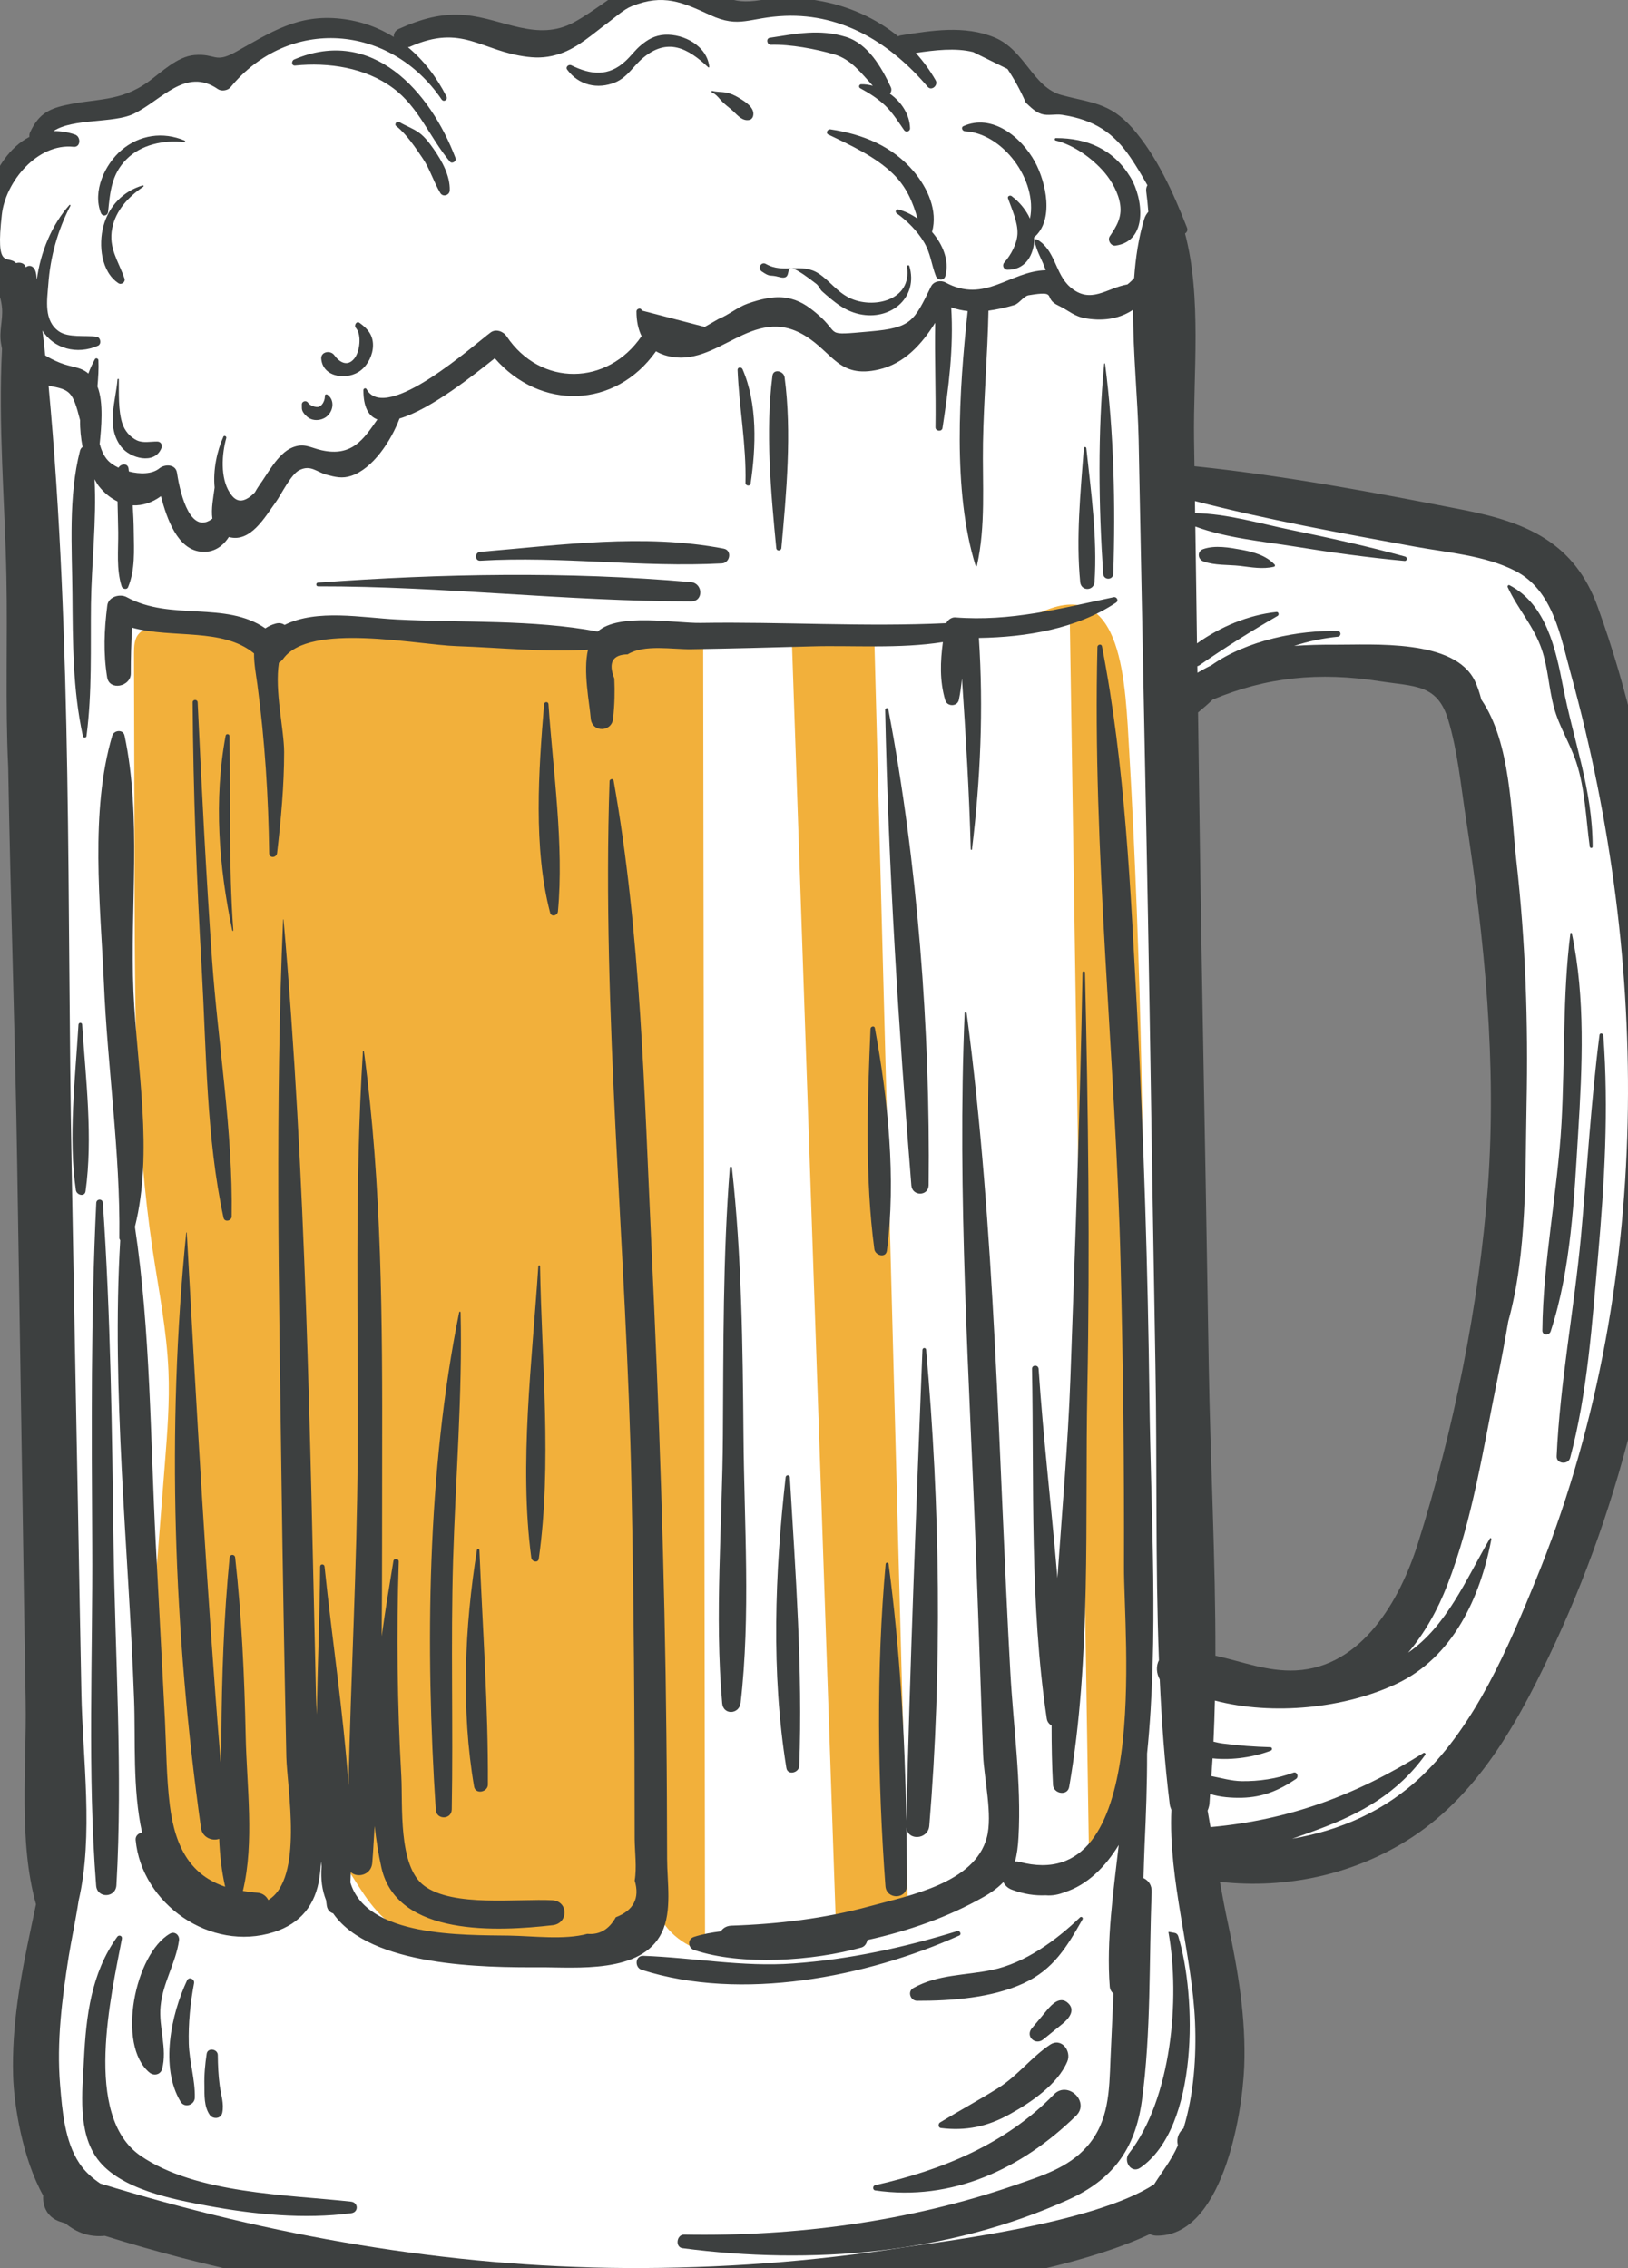 <svg version="1.1" id="图层_1" x="0px" y="0px" width="68.052px" height="94.812px" viewBox="0 0 68.052 94.812" enable-background="new 0 0 68.052 94.812" xml:space="preserve" xmlns:xml="http://www.w3.org/XML/1998/namespace" xmlns="http://www.w3.org/2000/svg" xmlns:xlink="http://www.w3.org/1999/xlink">
  <rect x="0" y="0" width="68.052" height="94.812" fill="#808080" stroke="none"/>
  <path fill="#3D4040" d="M66.781,25.357c-0.959-2.645-2.923-3.509-5.555-4.029c-3.735-0.734-7.505-1.441-11.297-1.837
	c-0.006-0.38-0.011-0.761-0.017-1.141c-0.037-2.723,0.331-5.903-0.377-8.588c0.074-0.051,0.126-0.13,0.082-0.244
	c-0.562-1.438-1.264-3.009-2.291-4.172c-0.946-1.064-1.705-1.035-2.952-1.372c-1.193-0.319-1.531-1.878-2.795-2.405
	c-1.261-0.526-2.642-0.292-3.938-0.088c-0.039,0.006-0.067,0.021-0.099,0.038c-0.897-0.729-1.977-1.227-3.151-1.458
	c-0.855-0.173-1.72-0.198-2.584-0.059c-1.347,0.218-1.543-0.237-2.646-0.716C26.952-1.677,25.754-0.039,24,0.928
	c-1.543,0.847-2.995-0.158-4.547-0.295c-1.007-0.093-1.875,0.169-2.774,0.572c-0.168,0.075-0.224,0.206-0.219,0.341
	c-0.644-0.4-1.379-0.668-2.215-0.762c-1.791-0.202-2.916,0.564-4.385,1.383c-0.895,0.5-0.829,0.06-1.729,0.134
	C7.409,2.36,6.748,3.021,6.206,3.412C5.024,4.269,4.028,4.105,2.718,4.4C1.953,4.572,1.59,4.833,1.261,5.522
	c-0.034,0.071-0.037,0.137-0.03,0.2c-1.646,0.844-2.379,3.61-1.807,5.284c0.212,0.62,0.605,1.167,0.662,1.881
	c0.039,0.485-0.128,0.955-0.046,1.454c0.013,0.082,0.028,0.164,0.044,0.245c-0.166,3.169,0.124,6.441,0.184,9.533
	c0.053,2.591-0.051,5.294,0.075,7.954c0.093,5.551,0.29,11.103,0.377,16.621c0.076,4.805,0.15,9.609,0.226,14.417
	c0.038,2.678,0.084,5.357,0.126,8.033c0.045,2.705-0.306,5.822,0.433,8.461c-0.068,0.327-0.138,0.653-0.206,0.979
	c-0.438,2.052-0.812,4.081-0.751,6.186c0.034,1.207,0.386,3.451,1.259,5.014c-0.033,0.439,0.163,0.904,0.691,1.086
	c0.077,0.026,0.157,0.048,0.235,0.074c0.461,0.382,1.005,0.587,1.649,0.521c8.55,2.673,17.66,3.674,26.588,3.097
	c2.127-0.138,12.151-0.854,17.098-3.169c0.078,0.037,0.163,0.062,0.253,0.065c2.756,0.064,3.606-5.009,3.688-7.054
	c0.081-2.019-0.26-4.037-0.679-6c-0.125-0.575-0.234-1.155-0.337-1.736c2.79,0.312,5.649-0.311,8.021-1.857
	c2.92-1.912,4.595-5.107,6.024-8.191c3.039-6.583,4.575-13.761,4.832-20.995C70.123,40.302,69.299,32.283,66.781,25.357z
	 M62.194,49.62c-0.364,4.939-1.439,10.198-2.931,14.927c-0.738,2.324-2.32,5.144-5.096,5.282c-1.189,0.059-2.252-0.375-3.361-0.615
	c0.009-4.07-0.215-8.165-0.28-12.198c-0.079-4.989-0.168-9.974-0.259-14.962c-0.076-4.089-0.131-8.18-0.188-12.271
	c0.21-0.172,0.416-0.35,0.612-0.539c2.255-0.939,4.446-1.163,6.976-0.767c1.482,0.228,2.419,0.115,2.871,1.618
	c0.391,1.292,0.527,2.736,0.733,4.073C62.056,39.269,62.573,44.458,62.194,49.62z" class="color c1"/>
  <path fill="#FFFFFF" d="M0.672,10.999c0.159-0.05,0.358,0,0.406,0.174c0.159-0.127,0.388-0.055,0.437,0.3
	c0.01,0.073,0.015,0.147,0.024,0.22C1.69,10.539,2.172,9.388,2.901,8.57c0.017-0.023,0.056,0.006,0.042,0.031
	C2.41,9.628,2.1,10.743,2.019,11.894c-0.051,0.657-0.197,1.518,0.448,1.962c0.396,0.271,1.095,0.155,1.569,0.221
	c0.173,0.025,0.216,0.305,0.061,0.375c-0.875,0.392-1.863,0.12-2.322-0.635c0.039,0.348,0.081,0.695,0.116,1.042
	c0.171,0.105,0.369,0.207,0.611,0.305c0.505,0.202,0.856,0.16,1.192,0.452c0.077-0.213,0.17-0.412,0.273-0.6
	c0.036-0.066,0.139-0.036,0.146,0.04c0.018,0.367-0.008,0.733-0.04,1.102c0.268,0.67,0.158,1.753,0.093,2.4
	c0.065,0.244,0.162,0.472,0.302,0.642c0.107,0.134,0.282,0.255,0.486,0.353c0.093-0.166,0.375-0.207,0.417,0.022
	c0.008,0.044,0.009,0.089,0.017,0.134c0.464,0.121,0.972,0.115,1.273-0.129c0.22-0.181,0.679-0.188,0.737,0.181
	c0.159,1.049,0.603,2.596,1.48,1.92c-0.061-0.408,0.041-0.893,0.093-1.299c-0.073-0.736,0.105-1.546,0.365-2.122
	c0.027-0.074,0.141-0.023,0.123,0.05c-0.188,0.669-0.257,1.667,0.145,2.286c0.218,0.339,0.453,0.428,0.79,0.209
	c0.11-0.07,0.182-0.149,0.257-0.217c0.067-0.115,0.13-0.222,0.19-0.305c0.347-0.475,0.773-1.327,1.38-1.576
	c0.499-0.204,0.76,0.016,1.232,0.118c1.267,0.277,1.749-0.468,2.321-1.29c-0.361-0.134-0.586-0.504-0.584-1.228
	c0-0.071,0.099-0.104,0.132-0.038c0.813,1.466,4.562-1.916,5.191-2.373c0.217-0.159,0.527-0.042,0.662,0.161
	c1.422,2.122,4.226,2.077,5.644-0.006c-0.147-0.299-0.215-0.646-0.214-1.034c0.002-0.124,0.2-0.165,0.223-0.035
	c0.875,0.228,1.753,0.455,2.63,0.684c0.188-0.109,0.383-0.218,0.577-0.331c0.428-0.17,0.792-0.494,1.234-0.648
	c0.506-0.173,1.068-0.325,1.609-0.236c0.526,0.091,0.874,0.328,1.268,0.661c1.041,0.876,0.221,0.922,2.229,0.743
	c1.729-0.151,1.831-0.426,2.542-1.877c0.106-0.218,0.403-0.277,0.604-0.171c1.648,0.896,2.681-0.467,4.188-0.511
	c-0.017-0.049-0.031-0.1-0.05-0.148c-0.143-0.363-0.338-0.678-0.409-1.063c-0.011-0.053,0.044-0.104,0.098-0.074
	c0.772,0.443,0.752,1.428,1.377,1.981c0.862,0.758,1.542,0.041,2.403-0.102c0.104-0.082,0.197-0.169,0.28-0.266
	c0.061-0.854,0.184-1.686,0.422-2.468c0.036-0.122,0.099-0.218,0.171-0.302c-0.023-0.306-0.055-0.601-0.089-0.86
	c-0.012-0.105,0.015-0.183,0.05-0.251c-0.221-0.391-0.448-0.779-0.7-1.148c-0.707-1.045-1.523-1.59-2.871-1.795
	c-0.272-0.043-0.585,0.051-0.854-0.034c-0.278-0.091-0.461-0.294-0.656-0.471c-0.215-0.492-0.468-0.962-0.768-1.412
	c-0.48-0.237-0.955-0.471-1.435-0.707c-0.742-0.185-1.614-0.078-2.396,0.037c0.311,0.349,0.592,0.728,0.831,1.148
	c0.114,0.202-0.172,0.46-0.338,0.265c-1.516-1.787-3.526-3.056-5.959-2.962c-1.512,0.06-1.886,0.542-3.138-0.038
	c-1.153-0.532-1.952-0.896-3.265-0.368c-0.352,0.143-0.688,0.461-0.997,0.688c-0.633,0.464-1.243,1.041-2.006,1.299
	c-0.472,0.157-0.878,0.19-1.37,0.13c-1.954-0.241-2.716-1.397-4.907-0.42c-0.028,0.013-0.056,0.011-0.082,0.017
	c0.653,0.544,1.197,1.241,1.612,2.063c0.068,0.135-0.113,0.249-0.203,0.123c-2.152-3.163-6.395-3.48-8.829-0.504
	C9.519,3.785,9.258,3.826,9.112,3.728C7.764,2.79,6.755,4.198,5.577,4.763c-0.833,0.396-2.525,0.176-3.34,0.716
	c0.283-0.003,0.582,0.038,0.9,0.147c0.25,0.086,0.244,0.54-0.06,0.511c-1.52-0.16-2.848,1.468-3,2.831
	C-0.195,11.356,0.312,10.631,0.672,10.999z M37.804,93.944c1.449-0.227,7.914-0.982,10.439-2.63
	c0.331-0.524,0.734-1.029,0.992-1.624c-0.003-0.011-0.001-0.021-0.004-0.032c-0.063-0.285,0.055-0.53,0.241-0.685
	c0.433-1.431,0.542-2.972,0.482-4.447c-0.12-2.824-1.123-5.952-0.989-8.868c-0.027-0.074-0.06-0.146-0.07-0.236
	c-0.212-1.726-0.337-3.468-0.417-5.217c-0.138-0.241-0.162-0.565-0.033-0.802c-0.156-4.115-0.072-8.267-0.147-12.354
	c-0.088-4.983-0.165-9.972-0.246-14.957c-0.081-5.009-0.188-10.017-0.285-15.025c-0.059-2.895-0.113-5.785-0.171-8.679
	c-0.035-1.712-0.236-3.6-0.232-5.438c-0.503,0.336-1.142,0.492-1.946,0.365c-0.521-0.08-0.728-0.328-1.174-0.539
	c-0.688-0.322,0.034-0.647-1.248-0.432c-0.2,0.032-0.394,0.345-0.593,0.407c-0.389,0.117-0.741,0.19-1.084,0.237
	c-0.037,1.843-0.197,3.686-0.229,5.534c-0.029,1.717,0.122,3.443-0.254,5.128c-0.005,0.028-0.043,0.027-0.055,0.001
	c-0.972-3.123-0.688-7.344-0.331-10.646c-0.226-0.024-0.455-0.076-0.688-0.153c0.106,1.698-0.108,3.372-0.365,5.043
	c-0.025,0.167-0.299,0.134-0.293-0.033c0.023-1.452-0.04-2.912-0.013-4.368c-0.561,0.901-1.292,1.709-2.358,1.954
	c-1.661,0.384-1.906-0.696-3.084-1.416c-2.205-1.346-3.661,1.397-5.762,0.844c-0.177-0.044-0.327-0.11-0.466-0.19
	c-1.706,2.409-4.836,2.477-6.738,0.291c-0.819,0.649-2.66,2.133-3.982,2.519c-0.356,0.941-1.116,2.096-2.019,2.396
	c-0.369,0.124-0.665,0.053-1.028-0.045c-0.425-0.119-0.667-0.426-1.135-0.195c-0.364,0.174-0.768,1.037-1.001,1.353
	c-0.434,0.59-1.04,1.699-1.952,1.444c-0.255,0.398-0.655,0.677-1.189,0.611c-0.948-0.11-1.399-1.346-1.649-2.317
	c-0.369,0.271-0.774,0.4-1.18,0.382c0.023,0.371,0.041,0.743,0.044,1.115c0.009,0.774,0.063,1.581-0.239,2.309
	c-0.049,0.117-0.231,0.075-0.266-0.031c-0.231-0.721-0.137-1.52-0.146-2.269c-0.006-0.429-0.02-0.857-0.028-1.286
	c-0.279-0.134-0.55-0.343-0.794-0.655c-0.064-0.083-0.11-0.183-0.166-0.274c0.088,1.722-0.125,3.513-0.15,5.212
	c-0.022,1.855,0.052,3.692-0.188,5.53c-0.01,0.075-0.133,0.075-0.149,0.002c-0.429-1.962-0.422-3.938-0.439-5.941
	c-0.016-1.968-0.173-4.082,0.317-5.993c0.02-0.077,0.06-0.127,0.108-0.157c-0.069-0.365-0.111-0.74-0.104-1.12
	c-0.31-1.214-0.415-1.276-1.318-1.443c1.003,10.774,0.763,21.729,0.963,32.535c0.086,4.804,0.175,9.61,0.267,14.415
	c0.044,2.559,0.094,5.121,0.142,7.68c0.051,2.764,0.519,5.963-0.115,8.698c-0.134,0.868-0.313,1.692-0.416,2.343
	c-0.28,1.78-0.508,3.553-0.359,5.358c0.089,1.067,0.19,2.358,0.808,3.283c0.249,0.373,0.552,0.622,0.87,0.842
	c7.146,2.194,14.474,3.487,21.979,3.533C30.058,94.833,33.956,94.546,37.804,93.944z M65.672,28.206
	c-0.437-1.582-0.738-3.528-2.341-4.345c-1.262-0.643-2.825-0.76-4.193-1.01c-3.079-0.565-6.161-1.12-9.188-1.905
	c0.003,0.168,0.005,0.336,0.007,0.505c1.332,0.025,2.684,0.428,3.979,0.696c1.615,0.334,3.212,0.682,4.8,1.12
	c0.099,0.025,0.086,0.19-0.018,0.183c-1.554-0.144-3.074-0.356-4.614-0.605c-1.36-0.219-2.832-0.351-4.138-0.833
	c0.023,1.628,0.049,3.256,0.069,4.885c0.979-0.697,2.138-1.186,3.324-1.314c0.087-0.009,0.12,0.121,0.047,0.163
	c-1.128,0.65-2.203,1.328-3.275,2.069c-0.026,0.019-0.054,0.023-0.081,0.034c0.001,0.092,0.003,0.183,0.004,0.275
	c0.188-0.109,0.376-0.214,0.569-0.304c1.506-1.065,3.699-1.486,5.295-1.438c0.152,0.004,0.152,0.22,0.003,0.235
	c-0.624,0.062-1.235,0.192-1.824,0.384c0.544-0.038,1.097-0.054,1.658-0.05c1.646,0.009,5.042-0.252,5.897,1.516
	c0.114,0.235,0.198,0.502,0.27,0.78c1.241,1.81,1.239,4.772,1.467,6.773c0.381,3.356,0.493,6.74,0.423,10.119
	c-0.058,2.932,0.028,6.228-0.767,9.107c-0.134,0.792-0.282,1.582-0.444,2.373c-0.592,2.867-1.039,5.912-2.104,8.649
	c-0.397,1.021-0.937,1.995-1.636,2.82c1.614-1.12,2.399-3.021,3.416-4.77c0.018-0.036,0.072-0.013,0.063,0.026
	c-0.462,2.443-1.606,4.934-3.964,6.046c-2.171,1.022-5.156,1.338-7.592,0.7c-0.013,0.573-0.032,1.146-0.059,1.717
	c0.13,0.031,0.259,0.062,0.39,0.078c0.647,0.087,1.335,0.136,1.986,0.154c0.083,0.004,0.095,0.11,0.022,0.143
	c-0.658,0.256-1.588,0.416-2.436,0.324c-0.015,0.247-0.034,0.494-0.051,0.741c0.417,0.079,0.832,0.203,1.261,0.211
	c0.719,0.012,1.489-0.101,2.162-0.353c0.16-0.062,0.246,0.172,0.115,0.261c-0.71,0.481-1.39,0.767-2.262,0.787
	c-0.424,0.009-0.901-0.022-1.328-0.157c-0.011,0.132-0.016,0.265-0.027,0.396c-0.01,0.113-0.042,0.208-0.078,0.298
	c0.041,0.229,0.082,0.46,0.121,0.69c3.256-0.294,6.063-1.319,8.902-3.098c0.042-0.028,0.108,0.027,0.077,0.074
	c-1.148,1.598-2.67,2.454-4.501,3.129c-0.323,0.118-0.685,0.252-1.062,0.381c2-0.352,3.874-1.145,5.43-2.635
	c2.229-2.137,3.6-5.354,4.749-8.171c2.482-6.055,3.698-12.611,3.842-19.146C68.177,40.605,67.345,34.294,65.672,28.206z" class="color c2"/>
  <path fill="#F2B03B" d="M47.207,31.488c-0.172-2.912-0.24-7.37-3.588-5.939c-0.652,0.279-1.316,0.461-1.984,0.581l3.084-0.222
	l0.813,52.391c1.592-1.205,1.809-3.472,1.883-5.467c0.182-4.979,0.309-9.958,0.361-14.938C47.86,49.089,47.711,40.28,47.207,31.488z
	 M38.901,26.325c-2.453-0.029-4.955-0.435-7.418,0.056c-1.172,0.232-4.023,0.23-5.215,0.161c-0.939-0.052-0.611,0.836-1.533,0.633
	c-3.225-0.704-6.549-0.758-9.848-0.812c-2.715-0.043-5.43-0.086-8.143-0.129c-0.34-0.005-0.717,0.007-0.938,0.257
	c-0.197,0.214-0.203,0.536-0.205,0.826c0.01,3.447,0.02,6.896,0.027,10.342c0.018,4.878,0.033,9.776,0.754,14.6
	c0.252,1.682,0.59,3.357,0.66,5.059c0.053,1.29-0.049,2.582-0.15,3.87c-0.25,3.16-0.502,6.32-0.748,9.481
	c-0.141,1.751-0.271,3.547,0.207,5.234c0.48,1.692,1.711,3.28,3.426,3.677c1.709,0.393,3.764-0.845,3.793-2.601
	c0.92,0.8,1.369,2.016,2.193,2.917c2.021,2.205,5.514,1.916,8.475,1.452c1.227-0.194,2.625-0.503,3.209-1.603
	c0.248,0.925,1.105,1.586,2.025,1.847l-0.078-54.476l3.707-0.33l1.846,53.847l-5.475,0.959c0.92,0.258,1.9,0.181,2.842,0.052
	c1.924-0.264,3.818-0.73,5.648-1.375l-1.42-53.776L38.901,26.325z" class="color c3"/>
  <path fill="#3D4040" d="M47.73,87.827c-0.284,2.031-1.227,3.294-3.09,4.135c-5.011,2.261-10.741,2.729-16.112,2.019
	c-0.316-0.042-0.249-0.574,0.073-0.567c4.637,0.086,9.411-0.545,13.802-2.059c1.108-0.387,2.245-0.721,3.037-1.625
	c0.917-1.042,0.928-2.323,0.98-3.661c0.04-0.91,0.082-1.821,0.124-2.731c-0.081-0.067-0.144-0.16-0.155-0.293
	c-0.147-1.927,0.153-3.965,0.376-5.918c-0.563,0.922-1.318,1.671-2.258,1.972c-0.257,0.104-0.528,0.156-0.791,0.131
	c-0.442,0.02-0.913-0.044-1.42-0.235c-0.174-0.065-0.289-0.183-0.354-0.317c-0.203,0.214-0.465,0.414-0.821,0.617
	c-1.482,0.845-3.146,1.425-4.861,1.803c-0.033,0.143-0.11,0.275-0.258,0.315c-1.995,0.558-5.009,0.773-6.989,0.102
	c-0.26-0.092-0.285-0.455-0.006-0.546c0.369-0.12,0.745-0.185,1.122-0.232c0.089-0.131,0.23-0.229,0.438-0.238
	c1.953-0.066,3.902-0.296,5.792-0.813c1.68-0.456,4.38-0.967,4.889-2.867c0.253-0.939-0.111-2.462-0.153-3.445
	c-0.034-0.859-0.062-1.721-0.091-2.583c-0.066-1.869-0.127-3.734-0.199-5.6c-0.283-7.606-0.802-15.232-0.482-22.838
	c0.002-0.053,0.074-0.053,0.084,0c1.207,9.113,1.318,18.378,1.826,27.555c0.124,2.252,0.469,4.633,0.341,6.892
	c-0.021,0.399-0.065,0.727-0.146,1.016c0.055,0,0.107-0.004,0.169,0.013c5.547,1.495,4.374-9.37,4.387-12.34
	c0.012-4.228-0.036-8.451-0.142-12.68c-0.207-8.566-1.181-17.195-0.968-25.766c0.003-0.102,0.17-0.139,0.19-0.026
	c0.976,5.024,1.194,10.183,1.468,15.288c0.28,5.385,0.45,10.777,0.516,16.17c0.058,4.871,0.395,9.972-0.099,14.83
	c0.003,1.273-0.044,2.547-0.104,3.828c-0.02,0.452-0.032,0.914-0.046,1.378c0.202,0.097,0.354,0.285,0.343,0.588
	C48.023,81.976,48.125,84.968,47.73,87.827z M36.584,91.567c3.201,0.467,6.121-0.897,8.396-3.121
	c0.597-0.577-0.346-1.486-0.925-0.891c-2.026,2.082-4.681,3.163-7.471,3.794C36.472,91.373,36.471,91.551,36.584,91.567z
	 M39.294,88.726c-0.086,0.052-0.08,0.221,0.035,0.233c1.04,0.128,1.938-0.056,2.871-0.573c0.885-0.49,2.01-1.248,2.415-2.208
	c0.185-0.437-0.247-1.02-0.723-0.7c-0.793,0.529-1.361,1.307-2.182,1.818C40.918,87.792,40.09,88.241,39.294,88.726z M43.612,85.253
	c0.267-0.219,0.532-0.434,0.801-0.65c0.246-0.2,0.56-0.555,0.241-0.861c-0.335-0.325-0.683,0.041-0.893,0.293
	c-0.209,0.255-0.42,0.504-0.63,0.755C42.849,85.127,43.283,85.524,43.612,85.253z M14.673,92.036
	c-2.666-0.292-6.482-0.329-8.796-1.916c-2.437-1.672-1.216-6.758-0.781-9.076c0.024-0.124-0.126-0.178-0.198-0.077
	c-1.091,1.529-1.298,3.306-1.39,5.146c-0.065,1.315-0.277,3.017,0.575,4.153c0.953,1.268,3.178,1.678,4.599,1.945
	c1.97,0.364,4.021,0.568,6.001,0.309C14.996,92.479,14.983,92.07,14.673,92.036z M7.102,80.835c-1.46,0.84-2.244,4.657-0.854,5.804
	c0.181,0.151,0.464,0.095,0.527-0.149c0.229-0.839-0.15-1.749-0.063-2.625c0.093-0.983,0.636-1.801,0.771-2.746
	C7.516,80.902,7.311,80.714,7.102,80.835z M7.82,82.786c-0.67,1.425-1.137,3.637-0.271,5.072c0.169,0.281,0.585,0.141,0.595-0.17
	c0.016-0.755-0.23-1.498-0.252-2.261c-0.022-0.851,0.062-1.69,0.22-2.523C8.145,82.735,7.9,82.616,7.82,82.786z M9.29,88.327
	c0.084-0.388-0.056-0.763-0.107-1.151c-0.056-0.421-0.075-0.844-0.079-1.266c-0.002-0.263-0.424-0.322-0.465-0.056
	c-0.066,0.443-0.107,0.883-0.095,1.333c0.003,0.407-0.017,0.872,0.221,1.221C8.899,88.6,9.233,88.583,9.29,88.327z M27.665,80.786
	c0.434-0.89,0.222-2.122,0.221-3.063c-0.005-1.735-0.01-3.47-0.03-5.204c-0.066-6.797-0.307-13.595-0.623-20.384
	c-0.302-6.481-0.445-13.107-1.583-19.503c-0.019-0.104-0.168-0.066-0.17,0.024c-0.329,9.784,0.718,19.68,0.916,29.472
	c0.101,4.914,0.134,9.833,0.134,14.751c0.006,0.553,0.094,1.195,0.001,1.736c0.22,0.732-0.044,1.245-0.79,1.532
	c-0.28,0.508-0.678,0.741-1.189,0.694c-0.965,0.261-2.263,0.089-3.259,0.073c-1.953-0.027-5.961,0.066-6.646-2.218
	c0.006-0.146,0.013-0.291,0.016-0.437c0.272,0.265,0.854,0.122,0.897-0.374c0.045-0.515,0.064-1.034,0.1-1.551
	c0.068,0.594,0.157,1.18,0.286,1.747c0.656,2.892,4.893,2.657,7.162,2.397c0.66-0.078,0.655-1.006-0.02-1.042
	c-1.43-0.076-4.157,0.301-5.362-0.609c-1.095-0.821-0.884-3.37-0.951-4.583c-0.167-2.973-0.204-5.986-0.107-8.964
	c0.005-0.127-0.2-0.153-0.223-0.027c-0.167,1.007-0.34,2.064-0.49,3.147c0.023-2.503,0.013-5.005,0.019-7.486
	c0.012-5.657-0.006-11.352-0.762-16.967c-0.003-0.028-0.036-0.022-0.041,0c-0.36,5.651-0.181,11.323-0.221,16.984
	c-0.03,4.567-0.284,9.136-0.382,13.699c-0.216-3.067-0.697-6.161-1.002-9.145c-0.015-0.117-0.184-0.117-0.184,0.005
	c-0.018,2.021-0.105,4.1-0.141,6.181c-0.015-0.293-0.027-0.584-0.034-0.869c-0.247-10.778-0.414-21.615-1.355-32.361
	c0.002-0.013-0.015-0.012-0.018-0.002c-0.334,7.726-0.177,15.468-0.071,23.198c0.054,3.936,0.124,7.875,0.206,11.813
	c0.033,1.293,0.73,5.081-0.755,5.978c-0.08-0.164-0.24-0.294-0.466-0.307c-0.213-0.013-0.403-0.044-0.595-0.074
	c0.49-2.053,0.16-4.383,0.117-6.482c-0.052-2.49-0.166-4.975-0.44-7.454c-0.017-0.152-0.223-0.146-0.233,0.002
	c-0.243,2.486-0.325,4.977-0.345,7.471c-0.002,0.355-0.014,0.72-0.028,1.087c-0.597-7.38-1.005-14.743-1.417-22.143
	c-0.001-0.015-0.017-0.013-0.021,0.001c-0.832,8.179-0.53,16.74,0.616,24.886c0.057,0.403,0.472,0.56,0.76,0.455
	c0.026,0.685,0.103,1.355,0.25,2.002c-1.395-0.469-2.087-1.579-2.313-3.401c-0.146-1.179-0.145-2.39-0.204-3.574
	c-0.126-2.454-0.258-4.905-0.383-7.357c-0.229-4.382-0.218-8.896-0.872-13.256c0.782-3.144,0.077-6.654-0.061-9.835
	c-0.151-3.463,0.349-7.314-0.373-10.701c-0.058-0.271-0.446-0.228-0.514,0.008c-0.933,3.16-0.497,7.03-0.351,10.287
	c0.148,3.575,0.693,7.122,0.647,10.704c-0.001,0.044,0.022,0.068,0.037,0.101c-0.37,6.342,0.352,12.901,0.581,19.205
	c0.064,1.658-0.073,3.735,0.334,5.553c-0.15,0.027-0.285,0.137-0.27,0.309c0.247,2.663,3.122,4.699,5.778,3.852
	c1.121-0.36,1.742-1.136,1.907-2.286c0.031-0.217,0.049-0.439,0.068-0.661c0.006,0.068,0.014,0.136,0.021,0.204
	c-0.046,0.536,0.024,1.002,0.185,1.41c0.012,0.076,0.018,0.153,0.03,0.229c0.03,0.187,0.138,0.282,0.267,0.322
	c1.548,2.232,6.333,2.264,8.609,2.253C24.077,82.232,26.826,82.523,27.665,80.786z M19.253,54.86c0-0.032-0.053-0.038-0.059-0.004
	c-1.344,6.651-1.419,14.042-0.978,20.798c0.027,0.432,0.658,0.419,0.668-0.011c0.062-3.465-0.045-6.934,0.055-10.403
	C19.042,61.781,19.334,58.323,19.253,54.86z M19.938,64.788c-0.517,3.217-0.67,6.677-0.12,9.899c0.059,0.34,0.577,0.23,0.576-0.085
	c0.018-3.251-0.222-6.55-0.354-9.803C20.036,64.743,19.949,64.729,19.938,64.788z M30.508,48.809
	c-0.293,3.722-0.265,7.469-0.29,11.203c-0.021,3.692-0.355,7.51-0.03,11.188c0.042,0.508,0.714,0.471,0.771-0.014
	c0.424-3.661,0.148-7.507,0.12-11.192c-0.033-3.729-0.073-7.478-0.485-11.188C30.589,48.757,30.512,48.757,30.508,48.809z
	 M38.845,76.323c0.543-6.558,0.456-13.348-0.133-19.9c-0.007-0.097-0.146-0.095-0.153,0.006c-0.256,6.549-0.52,13.121-0.674,19.675
	c-0.061-3.579-0.273-7.222-0.742-10.726c-0.01-0.074-0.114-0.074-0.123,0.005c-0.396,4.405-0.334,9.052-0.008,13.462
	c0.043,0.573,0.893,0.565,0.897-0.018c0.003-0.803-0.01-1.617-0.021-2.431C37.935,76.964,38.794,76.91,38.845,76.323z
	 M44.017,74.618c0.021,0.372,0.61,0.474,0.676,0.079c0.933-5.381,0.654-11.177,0.759-16.625c0.111-5.818,0.037-11.604-0.097-17.416
	c-0.002-0.069-0.103-0.068-0.104-0.001c-0.099,5.66-0.304,11.335-0.508,16.993c-0.101,2.741-0.349,5.529-0.541,8.317
	c-0.245-2.919-0.593-5.839-0.787-8.741c-0.011-0.178-0.282-0.177-0.276,0.003c0.09,4.838-0.101,9.827,0.617,14.617
	c0.022,0.141,0.104,0.233,0.202,0.287C43.958,72.964,43.972,73.794,44.017,74.618z M38.818,49.545
	c0.071-6.525-0.463-13.482-1.686-19.896c-0.015-0.077-0.136-0.051-0.131,0.021c0.134,6.584,0.564,13.318,1.095,19.886
	C38.135,50.017,38.807,50.011,38.818,49.545z M36.389,43.004c-0.13,2.995-0.239,6.24,0.16,9.215
	c0.035,0.268,0.483,0.387,0.524,0.063c0.39-3,0.044-6.344-0.503-9.306C36.551,42.867,36.395,42.907,36.389,43.004z M49.249,80.932
	c-0.022-0.062-0.071-0.115-0.135-0.128c-0.082-0.015-0.169-0.029-0.25-0.045c-0.012-0.005-0.022,0.006-0.02,0.021
	c0.499,2.79,0.121,6.969-1.652,9.24c-0.251,0.318,0.093,0.865,0.477,0.598C50.115,88.924,50.02,83.435,49.249,80.932z M5.468,28.161
	c0-0.655,0.013-1.283,0.057-1.921c1.692,0.46,3.779-0.009,5.095,1.075c-0.006,0.425,0.084,0.894,0.142,1.326
	c0.31,2.321,0.46,4.685,0.49,7.029c0.004,0.219,0.306,0.197,0.33-0.007c0.163-1.397,0.295-2.817,0.295-4.229
	c-0.005-0.964-0.405-2.564-0.217-3.73c0.072-0.048,0.136-0.106,0.184-0.171c1.114-1.526,5.564-0.579,7.239-0.523
	c1.803,0.061,3.677,0.261,5.497,0.15c-0.213,0.917,0.06,2.202,0.114,2.873c0.05,0.605,0.9,0.582,0.937-0.016
	c0.059-0.549,0.074-1.103,0.048-1.654c-0.261-0.661-0.075-0.998,0.558-1.009c0.697-0.431,1.875-0.202,2.656-0.215
	c1.677-0.028,3.353-0.07,5.032-0.118c1.663-0.051,3.675,0.11,5.489-0.18c-0.108,0.815-0.141,1.623,0.099,2.432
	c0.079,0.271,0.502,0.274,0.567-0.012c0.063-0.295,0.102-0.594,0.132-0.894c0.158,2.377,0.304,4.758,0.366,7.136
	c0.002,0.029,0.046,0.036,0.051,0.008c0.359-2.951,0.483-5.877,0.289-8.843c1.984-0.03,4.09-0.381,5.735-1.477
	c0.118-0.079,0.036-0.251-0.1-0.226c-2.252,0.476-4.298,1.025-6.628,0.844c-0.144-0.01-0.307,0.105-0.372,0.242
	c-3.403,0.162-6.869-0.064-10.262-0.01c-1.063,0.019-3.423-0.434-4.305,0.358c-0.001,0-0.001,0.001-0.002,0.002
	c-2.708-0.511-5.683-0.364-8.406-0.505c-1.431-0.072-3.325-0.449-4.681,0.228c-0.096-0.065-0.219-0.096-0.371-0.056
	c-0.178,0.048-0.316,0.118-0.434,0.199c-1.674-1.155-3.949-0.295-5.792-1.303c-0.281-0.155-0.771-0.023-0.815,0.349
	c-0.129,1.025-0.17,1.976-0.006,3.001C4.572,28.893,5.465,28.703,5.468,28.161z M46.17,7.212c0.311,0.368,0.59,0.872,0.655,1.35
	c0.074,0.526-0.149,0.897-0.434,1.316c-0.105,0.154,0.041,0.414,0.233,0.391c1.375-0.185,1.165-1.972,0.63-2.859
	c-0.712-1.168-1.798-1.637-3.116-1.637c-0.059,0.002-0.068,0.087-0.01,0.102C44.883,6.06,45.664,6.619,46.17,7.212z M32.223,1.871
	c0.819-0.023,1.865,0.174,2.651,0.403c0.71,0.208,1.13,0.789,1.611,1.312c-0.161-0.041-0.325-0.068-0.489-0.063
	c-0.086,0.003-0.118,0.122-0.041,0.164c0.382,0.207,0.737,0.431,1.053,0.732c0.301,0.287,0.546,0.678,0.783,1.02
	c0.068,0.105,0.25,0.067,0.25-0.074c-0.014-0.582-0.363-1.106-0.844-1.447c0.058-0.073,0.087-0.173,0.038-0.277
	c-0.384-0.827-0.953-1.813-1.872-2.098c-1.113-0.342-2.09-0.13-3.186,0.037C32.009,1.607,32.059,1.876,32.223,1.871z M6.574,18.458
	c-0.277-0.004-0.586,0.072-0.845-0.046c-0.289-0.133-0.515-0.402-0.615-0.707c-0.176-0.538-0.143-1.282-0.147-1.847
	c0-0.03-0.049-0.029-0.055,0.001c-0.072,0.922-0.492,1.968,0.151,2.816c0.366,0.482,1.395,0.77,1.682,0.065
	C6.799,18.612,6.734,18.459,6.574,18.458z M12.333,2.74c1.402-0.142,2.935,0.085,4.09,0.938c1.076,0.788,1.545,2.08,2.384,3.08
	c0.088,0.106,0.286-0.016,0.236-0.146c-1.065-2.806-3.485-5.519-6.749-4.124C12.175,2.54,12.179,2.754,12.333,2.74z M17.504,5.539
	c-0.247-0.176-0.547-0.278-0.812-0.437c-0.103-0.065-0.227,0.096-0.127,0.172c0.408,0.307,0.813,0.913,1.104,1.346
	c0.309,0.456,0.455,0.982,0.737,1.449c0.111,0.187,0.388,0.091,0.394-0.11c0.019-0.612-0.328-1.235-0.667-1.721
	C17.956,5.991,17.76,5.717,17.504,5.539z M32.567,11.579c0.823,0.229-0.245-1.111,1.558,0.29c0.104,0.08,0.149,0.234,0.252,0.322
	c0.506,0.443,0.973,0.854,1.668,0.964c1.26,0.201,2.341-0.756,1.968-2.031c-0.019-0.063-0.106-0.035-0.101,0.03
	c0.224,1.422-1.436,1.781-2.412,1.295c-0.518-0.255-0.816-0.709-1.276-1.012c-0.719-0.475-1.465,0.023-2.208-0.402
	c-0.204-0.117-0.361,0.187-0.173,0.314C32.235,11.614,32.138,11.461,32.567,11.579z M25.726,3.44
	c0.514-0.221,0.74-0.673,1.148-1.014c1.035-0.873,1.89-0.407,2.729,0.385c0.015,0.016,0.047,0.008,0.046-0.017
	c-0.09-0.861-1.044-1.386-1.867-1.341c-0.412,0.025-0.715,0.201-1.022,0.464c-0.219,0.19-0.391,0.429-0.607,0.629
	c-0.711,0.667-1.457,0.586-2.271,0.183c-0.107-0.053-0.254,0.066-0.174,0.181C24.18,3.556,24.97,3.754,25.726,3.44z M30.214,4.274
	c0.112,0.11,0.238,0.203,0.353,0.301c0.224,0.189,0.441,0.512,0.767,0.437c0.071-0.017,0.127-0.085,0.146-0.155
	c0.094-0.356-0.34-0.614-0.604-0.773c-0.153-0.093-0.354-0.188-0.536-0.217c-0.195-0.031-0.37-0.017-0.561-0.066
	c-0.035-0.011-0.056,0.041-0.026,0.057C29.97,3.961,30.052,4.116,30.214,4.274z M15.031,13.498c-0.13-0.095-0.245,0.104-0.155,0.211
	c0.252,0.29,0.164,1.001-0.067,1.281c-0.287,0.356-0.625,0.154-0.836-0.143c-0.156-0.217-0.572-0.154-0.544,0.158
	c0.075,0.806,1.141,0.897,1.662,0.471c0.3-0.24,0.496-0.644,0.501-1.03C15.598,14.01,15.367,13.738,15.031,13.498z M13.58,16.553
	c0.007,0.159-0.083,0.382-0.238,0.448c-0.126,0.055-0.397-0.05-0.466-0.164c-0.072-0.116-0.265-0.064-0.259,0.075
	c0.005,0.12-0.017,0.2,0.05,0.313c0.055,0.094,0.144,0.18,0.238,0.246c0.188,0.121,0.448,0.113,0.645,0.011
	c0.36-0.183,0.493-0.721,0.142-0.979C13.648,16.47,13.576,16.488,13.58,16.553z M40.33,5.486c1.599,0.083,3.052,2.058,2.724,3.652
	c-0.169-0.368-0.435-0.691-0.765-0.939c-0.064-0.05-0.187-0.004-0.153,0.095c0.16,0.449,0.413,0.996,0.396,1.474
	c-0.018,0.424-0.276,0.892-0.551,1.207c-0.105,0.114-0.027,0.303,0.131,0.303c0.687,0.008,1.056-0.509,1.119-1.173
	c0.006-0.062-0.01-0.118-0.01-0.178c0.857-0.716,0.508-2.305,0.037-3.166c-0.569-1.037-1.789-2.027-2.989-1.486
	C40.159,5.327,40.23,5.48,40.33,5.486z M34.628,5.626c0.914,0.438,1.975,0.927,2.708,1.646c0.557,0.543,0.821,1.179,1.019,1.867
	c-0.26-0.18-0.537-0.314-0.805-0.383c-0.103-0.021-0.143,0.109-0.065,0.163c0.442,0.317,0.849,0.729,1.131,1.192
	c0.284,0.466,0.316,0.945,0.505,1.432c0.074,0.186,0.343,0.203,0.397-0.004c0.174-0.642-0.104-1.313-0.558-1.843
	c0.249-0.883-0.179-1.83-0.762-2.526c-0.906-1.071-2.134-1.557-3.482-1.762C34.591,5.389,34.497,5.567,34.628,5.626z M4.518,8.858
	c0.085-0.839,0.14-1.566,0.765-2.195C5.894,6.042,6.85,5.844,7.691,5.942c0.038,0.005,0.074-0.048,0.028-0.065
	C6.813,5.494,5.829,5.635,5.073,6.28C4.376,6.879,3.862,8.002,4.217,8.9C4.284,9.07,4.499,9.027,4.518,8.858z M4.959,11.845
	c0.123,0.075,0.294-0.061,0.245-0.199c-0.249-0.729-0.677-1.268-0.515-2.1c0.145-0.751,0.688-1.326,1.3-1.739
	c0.03-0.021,0.01-0.067-0.02-0.055c-0.82,0.233-1.426,0.873-1.646,1.7C4.11,10.238,4.229,11.373,4.959,11.845z M46.536,23.988
	c0.094-2.879,0.028-5.919-0.343-8.779c0-0.024-0.036-0.023-0.037,0.002c-0.271,2.868-0.235,5.907-0.041,8.782
	C46.137,24.263,46.528,24.257,46.536,23.988z M45.753,24.327c0.12-1.855-0.145-3.751-0.343-5.59c-0.008-0.067-0.1-0.063-0.104,0
	c-0.138,1.85-0.333,3.751-0.152,5.602C45.194,24.722,45.725,24.712,45.753,24.327z M32.663,22.907
	c0.21-2.309,0.442-4.837,0.134-7.135c-0.033-0.262-0.469-0.374-0.508-0.063c-0.3,2.328-0.065,4.87,0.159,7.199
	C32.459,23.051,32.652,23.042,32.663,22.907z M31.376,20.22c0.228-1.534,0.292-3.33-0.335-4.784
	c-0.043-0.104-0.215-0.098-0.209,0.034c0.067,1.589,0.369,3.119,0.33,4.724C31.162,20.313,31.358,20.338,31.376,20.22z
	 M28.893,25.139c0.529-0.001,0.49-0.76-0.014-0.805c-5.17-0.451-10.419-0.355-15.587,0.022c-0.096,0.007-0.095,0.157,0.005,0.156
	C18.497,24.501,23.696,25.142,28.893,25.139z M20.079,23.44c3.36-0.202,6.744,0.291,10.096,0.112
	c0.345-0.019,0.436-0.549,0.076-0.617c-3.353-0.646-6.821-0.146-10.18,0.135C19.835,23.089,19.838,23.455,20.079,23.44z
	 M23.322,38.107c0.258-2.8-0.203-5.864-0.395-8.669c-0.006-0.12-0.173-0.114-0.183,0.004c-0.229,2.761-0.457,6.005,0.252,8.714
	C23.049,38.348,23.303,38.275,23.322,38.107z M22.503,52.934c-0.255,3.94-0.815,8.266-0.294,12.188
	c0.022,0.162,0.286,0.232,0.313,0.037c0.557-3.945,0.118-8.249,0.053-12.228C22.575,52.883,22.507,52.89,22.503,52.934z
	 M9.752,38.893c-0.195-2.712-0.12-5.409-0.158-8.123c0-0.092-0.141-0.111-0.161-0.021c-0.504,2.704-0.284,5.481,0.277,8.149
	C9.718,38.924,9.754,38.918,9.752,38.893z M8.262,29.36c-0.01-0.135-0.207-0.128-0.209,0c0.025,3.735,0.167,7.466,0.382,11.195
	c0.194,3.411,0.185,6.998,0.908,10.349c0.041,0.201,0.34,0.137,0.34-0.051c0.058-3.556-0.567-7.188-0.82-10.737
	C8.611,36.531,8.43,32.946,8.262,29.36z M51.908,22.984c-0.511-0.094-1.113-0.204-1.613-0.03c-0.26,0.09-0.236,0.426,0.011,0.516
	c0.471,0.172,1.029,0.132,1.521,0.186c0.481,0.056,0.949,0.149,1.429,0.035c0.044-0.009,0.053-0.066,0.021-0.095
	C52.918,23.22,52.408,23.077,51.908,22.984z M63.106,24.467c-0.056-0.033-0.105,0.027-0.08,0.085
	c0.429,0.925,1.092,1.619,1.428,2.617c0.26,0.775,0.287,1.6,0.498,2.386c0.222,0.834,0.672,1.501,0.942,2.322
	c0.366,1.11,0.4,2.36,0.559,3.513c0.01,0.08,0.123,0.081,0.121-0.002c-0.005-2.388-0.794-4.394-1.241-6.703
	C65.029,27.122,64.633,25.272,63.106,24.467z M65.07,60.873c-0.018,0.331,0.488,0.372,0.565,0.066
	c0.724-2.707,0.919-5.635,1.164-8.426c0.271-3.082,0.452-6.14,0.222-9.23c-0.005-0.088-0.147-0.117-0.16-0.019
	c-0.357,2.804-0.518,5.613-0.775,8.427C65.8,54.746,65.208,57.809,65.07,60.873z M65.704,39.018
	c-0.004-0.028-0.059-0.031-0.06,0.001c-0.33,2.615-0.224,5.287-0.371,7.92c-0.162,2.895-0.773,5.79-0.801,8.682
	c-0.003,0.207,0.284,0.217,0.346,0.04c0.855-2.597,0.986-5.6,1.152-8.317C66.138,44.593,66.278,41.727,65.704,39.018z M4.019,78.825
	c0.042,0.542,0.813,0.523,0.847-0.014c0.271-4.727-0.054-9.541-0.12-14.271c-0.064-4.76-0.119-9.509-0.447-14.26
	c-0.01-0.178-0.267-0.174-0.275,0.006c-0.229,4.754-0.195,9.508-0.169,14.27C3.882,69.288,3.651,74.108,4.019,78.825z M3.434,42.831
	c-0.005-0.099-0.146-0.097-0.153,0.002c-0.133,2.244-0.432,4.691-0.109,6.919c0.03,0.206,0.369,0.299,0.405,0.045
	C3.889,47.55,3.585,45.087,3.434,42.831z M45.145,80.154c-1.002,0.963-2.297,1.906-3.668,2.194
	c-1.141,0.239-2.262,0.179-3.296,0.757c-0.264,0.143-0.126,0.532,0.15,0.535c1.431,0.004,3.137-0.122,4.456-0.732
	c1.257-0.584,1.809-1.524,2.465-2.676C45.291,80.164,45.197,80.099,45.145,80.154z M40.096,80.912
	c0.113-0.049,0.028-0.221-0.081-0.187c-2.221,0.688-4.529,1.188-6.854,1.354c-2.123,0.155-4.156-0.243-6.265-0.32
	c-0.353-0.015-0.377,0.492-0.071,0.587C30.995,83.681,36.208,82.65,40.096,80.912z M32.84,61.757
	c-0.449,3.99-0.612,8.161,0.03,12.146c0.05,0.328,0.528,0.21,0.54-0.083c0.149-3.997-0.158-8.076-0.393-12.064
	C33.007,61.639,32.851,61.647,32.84,61.757z" class="color c1"/>
</svg>